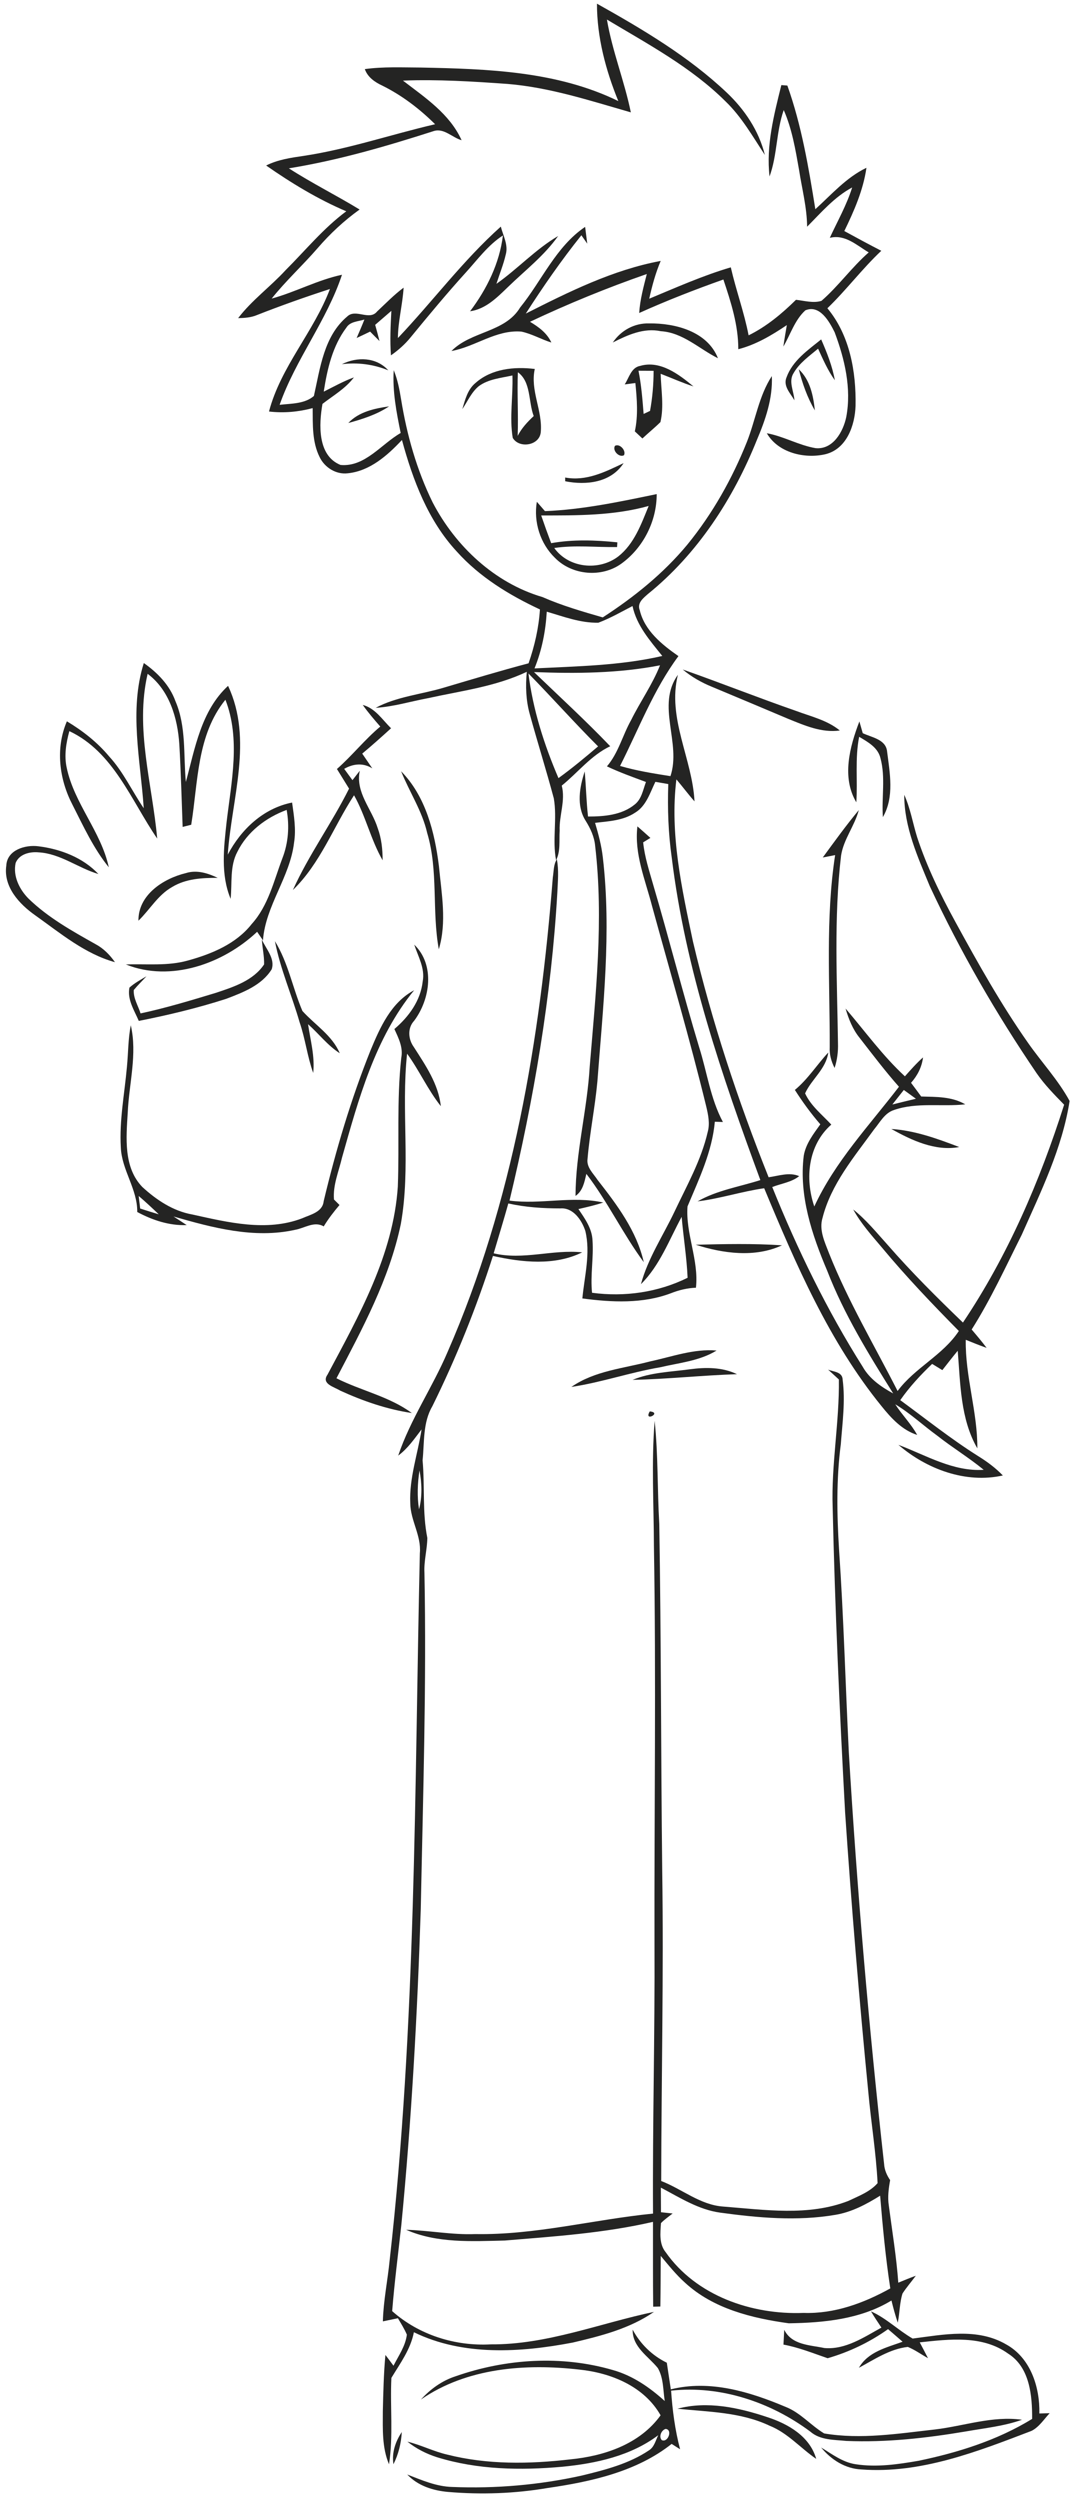 <?xml version="1.0" encoding="UTF-8" ?>
<!DOCTYPE svg PUBLIC "-//W3C//DTD SVG 1.1//EN" "http://www.w3.org/Graphics/SVG/1.1/DTD/svg11.dtd">
<svg width="279pt" height="647pt" viewBox="0 0 279 647" version="1.1" xmlns="http://www.w3.org/2000/svg">
<g id="#1c1c1af5">
<path fill="#1c1c1a" opacity="0.96" d=" M 154.50 0.95 C 166.32 7.58 178.17 14.58 188.07 23.94 C 192.72 28.33 196.41 33.83 197.96 40.10 C 194.80 35.31 191.95 30.25 187.77 26.23 C 178.90 17.40 167.73 11.44 157.08 5.06 C 158.47 13.25 161.61 20.97 163.27 29.08 C 152.78 26.07 142.31 22.62 131.36 21.72 C 122.36 21.08 113.31 20.51 104.29 20.86 C 110.01 25.25 116.40 29.48 119.47 36.29 C 117.04 35.60 114.87 33.05 112.22 33.93 C 99.94 37.87 87.51 41.50 74.76 43.56 C 80.70 47.39 87.04 50.54 93.07 54.22 C 89.06 57.09 85.44 60.47 82.22 64.20 C 78.36 68.66 73.99 72.66 70.31 77.27 C 76.50 75.57 82.21 72.44 88.51 71.10 C 84.59 82.96 76.51 92.97 72.37 104.76 C 75.35 104.41 78.84 104.55 81.24 102.47 C 82.86 95.26 83.83 86.96 89.87 81.90 C 92.06 79.78 95.59 83.09 97.59 80.61 C 99.84 78.50 101.99 76.28 104.46 74.44 C 104.20 78.81 103.02 83.08 102.98 87.48 C 111.99 77.99 119.83 67.39 129.62 58.64 C 130.21 61.00 131.61 63.39 130.89 65.89 C 130.30 68.47 129.28 70.92 128.48 73.45 C 134.00 69.57 138.61 64.50 144.46 61.07 C 140.85 66.19 135.83 70.02 131.38 74.36 C 128.60 77.04 125.68 79.99 121.66 80.55 C 125.99 74.82 129.29 68.12 130.16 60.93 C 126.30 63.43 123.59 67.19 120.54 70.54 C 115.62 75.97 110.94 81.61 106.29 87.28 C 104.83 89.09 103.08 90.63 101.18 91.96 C 100.90 88.12 101.09 84.28 101.29 80.44 C 99.89 81.64 98.50 82.86 97.10 84.06 C 97.49 85.46 97.87 86.85 98.22 88.26 C 97.40 87.45 96.59 86.63 95.79 85.81 C 94.63 86.37 93.47 86.93 92.30 87.47 C 92.99 85.88 93.68 84.30 94.31 82.69 C 92.71 83.21 90.65 83.17 89.66 84.76 C 86.05 89.55 84.69 95.53 83.79 101.35 C 86.37 100.07 88.88 98.64 91.60 97.66 C 89.42 100.55 86.26 102.35 83.46 104.52 C 82.54 109.78 82.12 117.90 88.13 120.32 C 94.47 120.90 98.66 114.93 103.70 112.05 C 102.61 106.70 101.55 101.27 101.90 95.79 C 102.91 98.22 103.40 100.82 103.82 103.41 C 105.31 112.59 107.87 121.66 111.98 130.02 C 117.88 141.35 128.01 150.87 140.41 154.51 C 145.44 156.72 150.73 158.25 156.00 159.77 C 164.11 154.51 171.73 148.38 177.91 140.91 C 184.41 132.94 189.51 123.87 193.32 114.32 C 195.54 108.69 196.41 102.46 199.76 97.32 C 200.03 103.09 198.11 108.63 195.89 113.86 C 189.79 129.07 180.54 143.33 167.71 153.70 C 166.48 154.79 164.83 156.04 165.58 157.92 C 166.83 163.20 171.34 166.83 175.59 169.79 C 169.15 178.47 165.33 188.64 160.48 198.21 C 164.74 199.46 169.14 200.16 173.52 200.85 C 176.40 192.25 169.75 182.56 175.45 174.62 C 172.64 185.88 179.19 196.33 179.75 207.38 C 178.11 205.54 176.66 203.56 175.06 201.69 C 173.32 215.81 176.45 229.86 179.34 243.61 C 184.25 264.43 190.99 284.79 198.93 304.65 C 201.53 304.29 204.30 303.26 206.84 304.36 C 204.87 305.94 202.18 306.27 199.87 307.18 C 206.36 323.28 214.00 339.00 223.28 353.69 C 225.05 356.83 228.07 358.90 231.17 360.60 C 224.80 350.41 218.45 340.12 214.10 328.87 C 210.12 319.50 206.75 309.39 208.02 299.08 C 208.54 295.98 210.53 293.44 212.31 290.95 C 209.88 288.15 207.71 285.16 205.72 282.05 C 209.10 279.27 211.42 275.53 214.37 272.36 C 213.80 276.64 210.01 279.29 208.37 282.94 C 209.86 286.19 212.77 288.44 215.15 291.02 C 209.15 296.30 208.27 304.95 210.75 312.21 C 216.11 300.60 224.96 291.27 232.66 281.23 C 229.06 277.16 225.78 272.82 222.45 268.54 C 220.67 266.33 219.63 263.67 218.84 260.98 C 223.90 266.89 228.46 273.23 234.20 278.53 C 235.70 276.84 237.20 275.14 238.89 273.63 C 238.59 276.13 237.45 278.34 235.79 280.21 C 236.67 281.38 237.55 282.56 238.42 283.75 C 242.30 283.86 246.36 283.74 249.82 285.78 C 243.70 286.46 237.33 285.18 231.39 287.24 C 228.97 288.00 227.76 290.43 226.24 292.25 C 221.07 299.39 215.11 306.40 212.89 315.13 C 211.91 318.31 213.47 321.44 214.58 324.36 C 219.49 336.70 226.29 348.14 232.31 359.96 C 236.79 353.92 244.02 350.72 248.16 344.43 C 241.27 337.45 234.49 330.35 228.22 322.80 C 225.57 319.67 222.80 316.59 220.82 312.98 C 224.19 315.66 226.91 319.02 229.78 322.20 C 235.90 329.22 242.51 335.79 249.22 342.25 C 260.83 324.95 269.12 305.67 275.41 285.87 C 272.89 283.29 270.35 280.71 268.29 277.73 C 257.83 262.36 248.51 246.21 240.65 229.35 C 237.53 221.79 234.00 214.02 234.03 205.68 C 235.62 209.17 236.23 212.98 237.36 216.62 C 239.88 224.31 243.45 231.59 247.33 238.68 C 253.15 249.33 259.10 259.95 266.09 269.90 C 269.61 274.93 273.89 279.50 276.83 284.91 C 274.92 297.14 269.41 308.33 264.44 319.53 C 260.29 327.79 256.44 336.23 251.48 344.05 C 252.80 345.60 254.12 347.16 255.35 348.80 C 253.52 348.16 251.73 347.43 249.95 346.71 C 249.79 356.20 253.01 365.36 252.95 374.81 C 248.55 367.20 248.57 358.07 247.87 349.55 C 246.51 351.20 245.20 352.88 243.89 354.56 C 243.01 354.02 242.13 353.48 241.25 352.95 C 238.23 355.83 235.39 358.90 233.00 362.33 C 239.68 367.22 246.16 372.41 253.18 376.82 C 255.48 378.25 257.67 379.86 259.55 381.82 C 249.94 383.97 239.80 380.17 232.52 373.89 C 239.69 376.59 246.63 380.85 254.60 380.36 C 250.74 377.18 246.45 374.59 242.53 371.49 C 238.88 368.84 235.58 365.72 231.70 363.40 C 233.46 366.14 235.81 368.46 237.38 371.33 C 233.47 370.08 230.64 366.98 228.15 363.88 C 214.59 347.19 205.98 327.19 197.78 307.49 C 191.98 308.32 186.37 310.18 180.54 310.89 C 185.55 308.01 191.35 307.12 196.79 305.38 C 186.82 278.31 177.37 250.74 173.86 221.97 C 172.96 215.66 172.74 209.27 172.96 202.90 C 172.13 202.76 170.46 202.47 169.62 202.32 C 168.23 205.17 167.25 208.59 164.36 210.31 C 161.31 212.35 157.54 212.53 154.01 212.93 C 154.88 215.86 155.68 218.83 156.02 221.88 C 158.28 241.19 156.07 260.61 154.61 279.89 C 153.99 286.60 152.63 293.21 152.06 299.92 C 151.76 302.10 153.57 303.67 154.66 305.34 C 159.68 311.76 164.78 318.52 166.62 326.63 C 161.22 319.32 157.30 311.01 151.76 303.77 C 151.26 305.88 150.87 308.15 148.95 309.48 C 148.98 298.25 151.97 287.27 152.62 276.08 C 154.19 257.11 156.26 237.99 154.04 218.98 C 153.84 216.56 152.80 214.35 151.53 212.33 C 149.14 208.50 150.00 203.68 151.33 199.63 C 151.68 203.52 151.75 207.42 152.19 211.30 C 156.34 211.30 160.87 210.94 164.23 208.22 C 166.06 206.82 166.42 204.39 167.18 202.36 C 163.78 201.09 160.36 199.88 157.08 198.32 C 160.06 194.83 161.13 190.27 163.34 186.34 C 165.71 181.55 168.85 177.15 170.82 172.17 C 160.07 174.26 149.11 174.33 138.21 173.92 C 144.82 180.28 151.59 186.48 157.93 193.11 C 152.98 195.46 149.58 199.91 145.39 203.30 C 146.40 207.21 144.68 211.04 144.85 214.97 C 144.69 217.51 145.11 220.30 143.92 222.62 C 142.90 217.32 144.25 211.89 143.33 206.59 C 141.38 199.30 139.11 192.09 137.11 184.81 C 136.11 181.25 135.99 177.51 136.34 173.85 C 128.28 177.68 119.36 178.78 110.74 180.68 C 106.24 181.52 101.82 182.89 97.23 183.17 C 102.71 180.24 109.02 179.71 114.90 177.94 C 122.18 175.79 129.45 173.59 136.80 171.65 C 138.36 167.15 139.44 162.48 139.74 157.71 C 131.79 154.00 124.13 149.32 118.23 142.74 C 110.79 134.73 106.85 124.24 104.03 113.86 C 100.26 117.88 95.71 121.91 89.99 122.48 C 86.97 122.84 84.02 120.98 82.73 118.30 C 80.76 114.38 80.96 109.87 80.92 105.61 C 77.24 106.60 73.42 106.94 69.62 106.49 C 72.66 94.89 81.21 85.88 85.39 74.79 C 79.02 76.85 72.71 79.09 66.48 81.54 C 64.95 82.19 63.27 82.29 61.63 82.33 C 65.18 77.68 69.97 74.21 73.91 69.92 C 79.07 64.77 83.73 59.04 89.62 54.68 C 82.29 51.57 75.40 47.37 68.88 42.83 C 71.90 41.31 75.27 40.82 78.58 40.34 C 90.14 38.60 101.24 34.79 112.61 32.15 C 108.59 28.16 104.02 24.67 98.93 22.15 C 97.01 21.26 95.14 19.97 94.42 17.88 C 99.25 17.22 104.13 17.46 109.00 17.48 C 126.26 17.83 144.21 18.42 160.03 26.16 C 156.77 18.19 154.49 9.60 154.50 0.95 M 154.88 161.14 C 150.28 161.26 145.86 159.56 141.51 158.29 C 141.22 163.32 140.24 168.29 138.34 172.97 C 149.40 172.41 160.56 172.25 171.41 169.75 C 168.25 165.81 164.79 161.93 163.70 156.83 C 160.80 158.34 157.95 159.98 154.88 161.14 M 136.77 174.28 C 137.92 183.63 140.84 192.73 144.54 201.36 C 148.09 198.79 151.46 195.98 154.79 193.15 C 148.63 187.00 142.86 180.49 136.77 174.28 M 230.95 285.82 C 232.98 285.31 235.01 284.82 237.05 284.33 C 236.01 283.57 234.96 282.82 233.92 282.06 C 232.93 283.31 231.94 284.57 230.95 285.82 M 230.15 362.16 C 230.71 362.71 230.71 362.71 230.15 362.16 Z" />
<path fill="#1c1c1a" opacity="0.96" d=" M 202.22 22.02 C 202.61 22.05 203.39 22.11 203.78 22.14 C 207.46 32.45 209.29 43.35 211.02 54.14 C 215.21 50.33 219.05 45.91 224.25 43.42 C 223.42 49.20 221.05 54.59 218.52 59.79 C 221.69 61.53 224.87 63.24 228.09 64.90 C 223.13 69.57 219.04 75.05 214.14 79.77 C 219.94 86.74 221.60 96.19 221.43 105.02 C 221.26 110.10 219.13 116.21 213.60 117.55 C 208.23 118.79 201.37 117.18 198.46 112.11 C 202.82 112.90 206.72 115.23 211.08 115.97 C 215.59 116.41 218.23 111.72 219.02 107.92 C 220.42 100.53 218.61 92.89 216.01 85.97 C 214.63 83.20 212.17 78.75 208.43 80.31 C 205.68 82.83 204.59 86.55 202.74 89.69 C 203.00 87.83 203.33 85.98 203.64 84.13 C 199.75 86.75 195.67 89.19 191.08 90.37 C 191.09 84.12 189.18 78.19 187.22 72.33 C 179.85 74.95 172.56 77.78 165.43 81.00 C 165.64 77.56 166.56 74.23 167.40 70.91 C 157.10 74.49 147.02 78.62 137.17 83.27 C 139.41 84.61 141.58 86.18 142.70 88.64 C 140.07 87.82 137.64 86.38 134.92 85.81 C 128.39 85.28 123.03 89.72 116.84 90.84 C 121.92 85.65 130.69 86.08 134.61 79.58 C 140.23 72.65 143.87 63.82 151.44 58.71 C 151.62 60.16 151.81 61.61 151.99 63.06 C 151.61 62.51 150.85 61.42 150.47 60.88 C 145.29 67.35 140.56 74.17 136.08 81.15 C 147.23 75.51 158.61 69.83 171.00 67.52 C 169.66 70.67 168.77 73.97 168.03 77.30 C 174.99 74.40 181.90 71.32 189.14 69.18 C 190.49 75.10 192.60 80.81 193.75 86.78 C 198.38 84.50 202.36 81.18 206.01 77.58 C 208.18 77.82 210.46 78.51 212.60 77.86 C 217.01 74.03 220.43 69.17 224.83 65.32 C 221.70 63.46 218.71 60.57 214.76 61.55 C 216.75 57.23 219.13 53.07 220.55 48.51 C 215.93 50.99 212.53 55.01 208.89 58.67 C 208.85 53.70 207.56 48.88 206.81 44.00 C 205.88 38.74 205.00 33.40 202.84 28.48 C 200.88 34.05 201.19 40.12 199.17 45.67 C 198.24 37.66 200.31 29.73 202.22 22.02 Z" />
<path fill="#1c1c1a" opacity="0.96" d=" M 158.60 88.63 C 160.71 85.50 164.18 83.59 167.98 83.69 C 174.74 83.60 183.09 85.75 185.82 92.71 C 180.94 90.28 176.75 86.06 171.03 85.71 C 166.60 84.78 162.45 86.68 158.60 88.63 Z" />
<path fill="#1c1c1a" opacity="0.96" d=" M 203.57 97.63 C 205.13 93.32 209.10 90.60 212.53 87.83 C 214.02 91.24 215.41 94.72 216.07 98.40 C 214.25 95.89 213.02 93.03 211.73 90.23 C 209.46 92.14 206.92 93.90 205.41 96.52 C 203.99 98.69 205.48 101.27 205.61 103.59 C 204.58 101.79 202.60 99.89 203.57 97.63 Z" />
<path fill="#1c1c1a" opacity="0.96" d=" M 88.48 94.25 C 92.44 92.28 97.39 92.40 100.50 95.84 C 96.66 94.27 92.60 93.74 88.48 94.25 Z" />
<path fill="#1c1c1a" opacity="0.96" d=" M 165.70 94.68 C 170.88 93.18 175.71 96.88 179.48 100.00 C 176.59 99.07 173.82 97.81 170.99 96.73 C 171.09 100.88 171.89 105.13 170.93 109.23 C 169.43 110.71 167.79 112.03 166.26 113.47 C 165.77 113.01 164.79 112.09 164.30 111.63 C 165.20 107.50 164.85 103.28 164.44 99.12 C 163.75 99.21 162.37 99.39 161.68 99.48 C 162.80 97.77 163.36 95.08 165.70 94.68 M 165.25 95.94 C 165.99 99.62 166.28 103.38 166.58 107.12 C 167.00 106.92 167.83 106.52 168.24 106.33 C 168.86 102.91 169.16 99.44 169.16 95.96 C 167.85 95.95 166.55 95.94 165.25 95.94 Z" />
<path fill="#1c1c1a" opacity="0.96" d=" M 123.07 99.10 C 127.23 95.41 133.10 94.83 138.41 95.48 C 137.17 101.05 140.47 106.28 139.96 111.81 C 139.68 115.32 134.37 116.16 132.70 113.31 C 131.82 107.98 132.82 102.54 132.62 97.16 C 129.67 97.83 126.43 98.08 123.92 99.93 C 122.00 101.50 121.02 103.87 119.65 105.88 C 120.37 103.46 121.01 100.78 123.07 99.10 M 134.03 96.33 C 133.82 101.82 134.18 107.31 133.98 112.80 C 134.99 110.81 136.51 109.18 138.13 107.67 C 136.72 103.96 137.48 98.82 134.03 96.33 Z" />
<path fill="#1c1c1a" opacity="0.96" d=" M 206.73 95.56 C 209.67 98.31 210.49 102.37 210.90 106.21 C 208.95 102.91 207.68 99.26 206.73 95.56 Z" />
<path fill="#1c1c1a" opacity="0.96" d=" M 90.14 109.47 C 92.86 106.56 96.91 105.70 100.69 105.16 C 97.51 107.30 93.80 108.46 90.14 109.47 Z" />
<path fill="#1c1c1a" opacity="0.96" d=" M 159.16 115.37 C 160.40 114.69 162.13 116.62 161.49 117.81 C 160.23 118.48 158.43 116.60 159.16 115.37 Z" />
<path fill="#1c1c1a" opacity="0.96" d=" M 146.27 123.57 C 151.72 124.60 156.65 122.11 161.40 119.84 C 158.13 124.91 151.73 125.62 146.28 124.54 C 146.28 124.30 146.27 123.81 146.27 123.57 Z" />
<path fill="#1c1c1a" opacity="0.96" d=" M 141.04 132.27 C 150.83 131.88 160.40 129.84 169.96 127.86 C 169.99 134.82 166.50 141.74 160.86 145.83 C 155.74 149.56 148.06 148.89 143.64 144.37 C 139.82 140.69 138.06 135.07 138.94 129.85 C 139.47 130.46 140.51 131.67 141.04 132.27 M 140.07 133.39 C 140.89 135.79 141.75 138.18 142.65 140.56 C 148.32 139.55 154.08 139.76 159.78 140.34 C 159.76 140.65 159.73 141.26 159.71 141.57 C 154.29 141.65 148.84 141.01 143.45 141.81 C 147.18 147.04 155.02 147.80 160.01 144.00 C 164.13 140.76 165.97 135.62 167.88 130.93 C 158.85 133.46 149.37 133.39 140.07 133.39 Z" />
<path fill="#1c1c1a" opacity="0.96" d=" M 37.22 171.58 C 40.76 174.07 43.91 177.29 45.40 181.43 C 48.25 188.05 47.45 195.37 48.10 202.36 C 50.47 193.64 52.05 183.91 59.03 177.48 C 65.57 191.43 59.94 206.71 58.95 221.16 C 62.40 214.61 68.16 209.16 75.60 207.68 C 76.07 211.10 76.67 214.58 76.11 218.03 C 75.08 226.95 68.71 234.39 68.06 243.34 C 67.68 242.79 66.93 241.69 66.55 241.13 C 57.78 249.40 44.19 254.24 32.57 249.58 C 37.92 249.39 43.39 250.04 48.63 248.56 C 54.77 246.87 61.10 244.27 65.14 239.12 C 69.45 234.36 70.87 227.95 73.08 222.11 C 74.64 218.12 74.94 213.78 74.19 209.59 C 68.84 211.56 63.99 215.25 61.43 220.44 C 59.44 224.17 60.11 228.54 59.69 232.60 C 57.07 226.32 57.93 219.35 58.64 212.78 C 59.88 202.32 62.30 191.26 58.34 181.08 C 50.92 190.23 51.28 202.42 49.49 213.43 C 48.94 213.57 47.82 213.85 47.27 213.99 C 47.01 206.85 46.82 199.72 46.41 192.59 C 45.96 185.83 43.86 178.61 38.21 174.37 C 34.91 188.57 39.41 202.86 40.69 217.01 C 33.95 207.18 29.42 194.61 17.95 189.20 C 17.11 192.27 16.57 195.52 17.27 198.69 C 19.21 207.95 26.17 215.20 28.16 224.44 C 24.21 219.57 21.59 213.83 18.77 208.28 C 15.31 201.66 14.31 193.64 17.31 186.66 C 21.40 189.11 25.20 192.09 28.26 195.76 C 31.92 199.74 34.18 204.72 37.20 209.15 C 36.37 196.70 33.37 183.84 37.22 171.58 Z" />
<path fill="#1c1c1a" opacity="0.96" d=" M 176.70 173.25 C 186.54 176.71 196.24 180.57 206.09 183.99 C 209.94 185.43 214.10 186.37 217.36 189.04 C 212.66 189.69 208.23 187.74 203.99 186.02 C 197.42 183.24 190.84 180.48 184.26 177.73 C 181.54 176.62 178.95 175.16 176.70 173.25 Z" />
<path fill="#1c1c1a" opacity="0.96" d=" M 93.88 182.42 C 97.12 183.27 98.95 186.24 101.21 188.46 C 98.76 190.69 96.29 192.90 93.75 195.02 C 94.62 196.30 95.49 197.57 96.36 198.84 C 93.99 197.36 91.44 197.61 89.08 198.96 C 89.79 199.93 90.50 200.91 91.22 201.89 C 91.69 201.28 92.65 200.06 93.12 199.45 C 91.93 205.07 96.21 209.30 97.76 214.32 C 98.74 216.97 99.03 219.82 99.03 222.63 C 95.96 217.30 94.65 211.17 91.63 205.80 C 86.32 213.93 82.90 223.47 75.80 230.32 C 79.92 221.19 85.87 213.03 90.34 204.08 C 89.30 202.38 88.25 200.69 87.20 199.00 C 91.14 195.54 94.39 191.39 98.42 188.02 C 96.84 186.21 95.27 184.38 93.88 182.42 Z" />
<path fill="#1c1c1a" opacity="0.96" d=" M 221.63 207.62 C 217.78 201.19 219.92 193.22 222.42 186.69 C 222.64 187.45 223.07 188.97 223.29 189.73 C 225.55 190.82 229.15 191.29 229.57 194.30 C 230.28 199.97 231.53 206.22 228.50 211.46 C 228.14 206.39 229.22 201.19 227.88 196.22 C 227.23 193.43 224.61 192.01 222.36 190.67 C 221.25 196.27 221.99 201.97 221.63 207.62 Z" />
<path fill="#1c1c1a" opacity="0.96" d=" M 103.81 199.58 C 110.18 206.06 112.51 215.36 113.60 224.12 C 114.27 231.24 115.69 238.63 113.57 245.65 C 111.75 235.70 113.49 225.34 110.56 215.56 C 109.26 209.85 105.96 204.95 103.81 199.58 Z" />
<path fill="#1c1c1a" opacity="0.96" d=" M 212.94 221.90 C 215.98 217.76 218.98 213.58 222.27 209.63 C 221.19 213.74 218.33 217.17 217.68 221.41 C 215.78 237.54 216.66 253.80 216.88 270.00 C 216.95 272.15 216.68 274.31 216.00 276.37 C 215.15 274.69 214.63 272.87 214.74 270.99 C 214.80 254.42 213.62 237.73 216.14 221.28 C 215.07 221.49 214.01 221.69 212.94 221.90 Z" />
<path fill="#1c1c1a" opacity="0.96" d=" M 164.97 213.85 C 166.10 214.83 167.22 215.83 168.33 216.83 C 167.87 217.12 166.93 217.69 166.46 217.98 C 166.83 221.72 168.02 225.30 169.04 228.90 C 173.17 242.89 176.74 257.04 180.95 271.00 C 183.00 277.45 183.87 284.32 187.10 290.35 C 186.58 290.33 185.53 290.30 185.01 290.28 C 184.31 298.04 180.91 305.11 177.94 312.19 C 177.40 319.24 180.92 326.10 180.12 333.23 C 177.91 333.32 175.75 333.83 173.70 334.64 C 166.38 337.43 158.34 337.02 150.72 336.01 C 151.27 330.23 152.88 324.31 151.49 318.55 C 150.59 315.76 148.35 312.46 145.06 312.71 C 140.53 312.71 135.99 312.42 131.56 311.43 C 130.36 315.74 129.04 320.03 127.77 324.33 C 135.37 326.16 143.03 323.27 150.68 324.08 C 143.57 327.60 135.08 326.69 127.58 325.01 C 123.31 338.35 118.09 351.37 111.89 363.92 C 109.41 368.15 109.86 373.20 109.37 377.90 C 109.98 384.59 109.27 391.36 110.60 397.99 C 110.56 400.99 109.69 403.94 109.85 406.97 C 110.41 435.99 109.48 465.01 108.90 494.03 C 108.02 521.32 106.51 548.61 103.87 575.80 C 103.06 583.22 102.09 590.62 101.50 598.07 C 108.44 604.24 117.78 607.17 127.00 606.67 C 141.56 606.78 155.23 601.21 169.26 598.26 C 163.03 602.59 155.51 604.50 148.22 606.21 C 134.68 608.79 119.85 609.74 107.12 603.53 C 106.27 607.96 103.58 611.57 101.30 615.34 C 100.93 622.77 101.83 630.29 100.68 637.71 C 98.85 633.37 99.07 628.60 99.08 624.00 C 99.20 619.13 99.30 614.25 99.75 609.41 C 100.45 610.32 101.15 611.26 101.84 612.20 C 103.15 609.60 104.95 607.10 105.30 604.15 C 104.66 602.66 103.80 601.29 102.98 599.91 C 101.68 600.17 100.39 600.45 99.09 600.72 C 99.23 595.36 100.34 590.11 100.86 584.79 C 107.71 524.09 107.28 462.92 108.66 401.94 C 109.09 397.41 106.22 393.46 106.18 388.98 C 105.90 382.48 108.12 376.25 109.11 369.90 C 107.26 372.30 105.54 374.86 103.06 376.68 C 106.23 367.26 111.96 358.98 115.84 349.86 C 132.78 311.14 139.78 268.91 143.08 227.01 C 143.34 225.46 143.24 223.71 144.12 222.36 C 144.67 225.19 144.37 228.09 144.25 230.94 C 142.71 257.85 138.14 284.51 131.87 310.69 C 139.94 311.76 148.11 309.39 156.13 311.19 C 154.02 311.89 151.86 312.38 149.70 312.88 C 151.37 315.33 153.22 317.89 153.35 320.98 C 153.67 325.50 152.76 330.01 153.23 334.54 C 161.68 335.67 170.30 334.44 177.96 330.66 C 177.73 325.38 176.87 320.16 176.42 314.90 C 173.18 320.86 170.79 327.46 165.88 332.32 C 167.69 325.63 171.59 319.81 174.54 313.61 C 177.73 306.85 181.49 300.24 183.17 292.90 C 183.77 290.73 183.29 288.49 182.79 286.36 C 178.54 268.90 173.47 251.66 168.72 234.33 C 166.98 227.61 164.12 220.95 164.97 213.85 M 108.57 380.51 C 108.06 383.84 107.92 387.25 108.45 390.59 C 109.31 387.29 109.19 383.83 108.57 380.51 Z" />
<path fill="#1c1c1a" opacity="0.96" d=" M 1.63 223.99 C 1.83 219.92 6.58 218.55 9.96 219.00 C 15.67 219.71 21.46 221.92 25.47 226.18 C 20.19 224.62 15.62 220.88 9.98 220.57 C 7.73 220.36 4.99 221.00 4.05 223.31 C 3.31 226.71 5.03 230.18 7.40 232.56 C 12.44 237.45 18.62 240.90 24.71 244.32 C 26.78 245.41 28.43 247.10 29.76 249.00 C 21.94 246.83 15.61 241.48 9.12 236.87 C 4.97 233.95 0.84 229.48 1.63 223.99 Z" />
<path fill="#1c1c1a" opacity="0.96" d=" M 35.83 238.26 C 35.74 231.57 42.29 227.34 48.10 225.94 C 50.93 225.04 53.78 225.95 56.35 227.17 C 52.32 227.16 48.09 227.38 44.55 229.54 C 40.88 231.59 38.79 235.40 35.83 238.26 Z" />
<path fill="#1c1c1a" opacity="0.96" d=" M 67.77 243.13 C 68.82 245.55 71.25 248.02 70.32 250.83 C 67.76 254.97 62.91 256.82 58.56 258.47 C 51.15 260.86 43.56 262.68 35.92 264.19 C 34.76 261.47 32.88 258.66 33.50 255.57 C 34.82 254.39 36.39 253.54 37.91 252.64 C 36.82 253.83 35.65 254.95 34.62 256.20 C 34.49 258.34 35.76 260.26 36.38 262.25 C 42.98 260.83 49.46 258.87 55.92 256.91 C 60.47 255.39 65.55 253.76 68.35 249.57 C 68.41 247.41 67.89 245.28 67.77 243.13 Z" />
<path fill="#1c1c1a" opacity="0.96" d=" M 71.15 243.55 C 74.60 249.12 75.73 255.67 78.27 261.62 C 81.52 265.22 85.96 267.91 87.94 272.56 C 84.78 270.54 82.51 267.50 79.73 265.04 C 80.34 269.22 81.53 273.39 81.06 277.66 C 79.53 273.39 79.02 268.83 77.54 264.54 C 75.52 257.51 72.54 250.76 71.15 243.55 Z" />
<path fill="#1c1c1a" opacity="0.96" d=" M 107.21 244.45 C 112.63 249.67 111.37 258.57 107.19 264.15 C 105.41 266.06 105.64 268.94 107.11 270.96 C 110.14 275.69 113.47 280.51 114.10 286.26 C 110.73 282.03 108.53 277.03 105.36 272.67 C 103.79 287.32 106.34 302.18 103.74 316.75 C 100.77 330.99 93.76 343.89 87.08 356.67 C 93.47 359.89 100.77 361.38 106.58 365.66 C 100.15 364.71 93.92 362.55 88.02 359.85 C 86.47 358.88 83.08 358.13 84.76 355.73 C 92.90 340.46 101.79 324.73 102.96 307.07 C 103.38 295.97 102.64 284.82 103.85 273.75 C 104.39 271.08 103.14 268.63 102.07 266.29 C 105.79 263.14 108.86 258.94 109.40 253.97 C 110.05 250.60 108.21 247.54 107.21 244.45 Z" />
<path fill="#1c1c1a" opacity="0.96" d=" M 95.88 271.85 C 98.35 265.90 101.20 259.42 107.19 256.25 C 97.05 268.65 92.80 284.44 88.52 299.56 C 87.69 303.12 86.12 306.72 86.44 310.41 C 86.80 310.76 87.51 311.48 87.87 311.83 C 86.38 313.58 84.98 315.40 83.78 317.37 C 81.35 315.92 78.82 317.83 76.38 318.25 C 65.82 320.61 55.05 317.72 44.91 314.80 C 46.05 315.53 47.18 316.28 48.32 317.03 C 43.80 317.20 39.45 315.75 35.52 313.64 C 35.59 307.69 31.50 302.81 31.27 296.92 C 30.86 289.94 32.23 283.02 32.85 276.09 C 33.20 272.50 33.15 268.86 33.85 265.31 C 35.58 272.77 33.39 280.41 33.06 287.93 C 32.66 294.40 31.93 302.09 36.84 307.17 C 40.47 310.51 44.81 313.41 49.76 314.28 C 58.99 316.32 68.98 318.79 78.18 315.28 C 80.34 314.31 83.48 313.69 83.77 310.85 C 86.93 297.60 90.82 284.50 95.88 271.85 M 35.89 309.49 C 35.99 310.30 36.18 311.92 36.28 312.74 C 37.87 313.26 39.48 313.76 41.09 314.24 C 39.39 312.62 37.67 311.01 35.89 309.49 Z" />
<path fill="#1c1c1a" opacity="0.96" d=" M 230.69 292.15 C 236.77 292.55 242.61 294.66 248.26 296.83 C 242.11 297.98 235.94 295.10 230.69 292.15 Z" />
<path fill="#1c1c1a" opacity="0.96" d=" M 180.05 322.11 C 187.49 321.93 194.96 321.76 202.39 322.26 C 195.41 325.51 187.15 324.38 180.05 322.11 Z" />
<path fill="#1c1c1a" opacity="0.96" d=" M 168.22 352.31 C 173.91 351.10 179.55 348.98 185.46 349.49 C 181.07 352.19 175.79 352.66 170.88 353.82 C 163.13 355.13 155.66 357.74 147.88 358.91 C 153.88 354.73 161.34 354.13 168.22 352.31 Z" />
<path fill="#1c1c1a" opacity="0.96" d=" M 178.53 354.34 C 182.63 353.79 186.94 353.77 190.75 355.61 C 181.73 355.90 172.73 356.89 163.72 357.08 C 168.41 355.13 173.57 355.02 178.53 354.34 Z" />
<path fill="#1c1c1a" opacity="0.96" d=" M 214.34 354.44 C 215.79 355.01 218.03 354.99 218.09 357.04 C 218.81 362.59 218.03 368.22 217.61 373.77 C 216.43 382.81 216.60 391.95 217.16 401.04 C 218.36 418.51 218.82 436.02 219.69 453.52 C 221.82 489.09 224.88 524.61 228.82 560.02 C 228.91 561.53 229.53 562.93 230.38 564.17 C 229.99 566.34 229.69 568.56 230.04 570.77 C 230.91 577.41 232.01 584.02 232.49 590.71 C 233.99 590.08 235.50 589.47 237.03 588.91 C 235.89 590.45 234.63 591.90 233.58 593.51 C 232.81 595.94 232.88 598.56 232.35 601.06 C 231.71 599.16 231.19 597.24 230.72 595.32 C 222.77 600.17 213.25 601.08 204.15 601.22 C 194.59 599.90 184.61 597.45 177.31 590.73 C 174.97 588.64 173.01 586.18 171.01 583.78 C 170.98 588.15 170.98 592.51 170.91 596.88 C 170.45 596.89 169.52 596.91 169.05 596.92 C 168.97 589.60 169.01 582.29 169.00 574.97 C 156.42 577.88 143.50 578.74 130.67 579.80 C 122.14 580.00 113.11 580.54 105.11 577.02 C 111.08 577.18 117.00 578.37 122.99 578.13 C 138.52 578.41 153.64 574.36 169.01 572.83 C 168.87 549.55 169.51 526.27 169.39 502.99 C 169.31 468.66 169.83 434.33 169.24 400.00 C 169.21 389.23 168.57 378.43 169.43 367.68 C 170.36 376.54 170.11 385.49 170.63 394.38 C 171.12 424.23 171.05 454.09 171.39 483.95 C 171.78 510.77 171.18 537.58 171.13 564.40 C 176.54 566.48 181.20 570.59 187.18 571.01 C 197.92 571.84 209.24 573.57 219.57 569.55 C 222.21 568.29 225.17 567.20 227.13 564.95 C 226.74 557.07 225.44 549.26 224.73 541.40 C 222.37 517.28 220.35 493.12 218.72 468.94 C 217.29 442.64 216.10 416.33 215.50 390.01 C 215.13 378.96 217.26 368.02 217.11 356.98 C 216.19 356.13 215.27 355.28 214.34 354.44 M 171.04 566.11 C 171.04 568.23 171.06 570.35 171.07 572.48 C 171.82 572.56 173.33 572.72 174.09 572.80 C 173.07 573.61 171.98 574.35 171.07 575.29 C 170.90 577.81 170.55 580.70 172.28 582.81 C 180.21 594.13 194.58 599.06 208.00 598.53 C 215.96 598.80 223.57 596.00 230.42 592.19 C 229.20 584.23 228.45 576.21 227.79 568.20 C 224.22 570.43 220.42 572.45 216.22 573.15 C 206.34 574.84 196.24 573.93 186.37 572.58 C 180.77 571.81 175.94 568.69 171.04 566.11 Z" />
<path fill="#1c1c1a" opacity="0.96" d=" M 168.17 365.24 C 171.50 365.56 166.47 368.10 168.17 365.24 Z" />
<path fill="#1c1c1a" opacity="0.96" d=" M 225.42 598.13 C 229.38 599.89 232.48 603.02 236.21 605.17 C 244.18 604.14 252.94 602.35 260.35 606.65 C 266.71 610.12 269.15 617.69 269.00 624.56 C 269.67 624.54 271.00 624.50 271.67 624.48 C 270.19 626.05 268.97 628.04 266.99 629.05 C 252.93 634.43 238.28 640.20 222.93 639.04 C 218.77 638.86 215.10 636.52 212.52 633.36 C 215.35 635.07 218.08 637.19 221.45 637.69 C 226.88 638.53 232.40 637.72 237.76 636.79 C 248.00 634.66 258.17 631.46 267.13 625.96 C 267.16 619.93 266.54 612.62 260.91 609.06 C 254.26 604.26 245.69 605.33 238.04 606.15 C 238.75 607.51 239.48 608.86 240.18 610.25 C 238.43 609.28 236.80 608.08 234.95 607.33 C 230.30 607.86 226.32 610.56 222.30 612.73 C 224.65 608.59 229.47 607.49 233.60 605.99 C 232.35 604.89 231.09 603.81 229.84 602.73 C 225.11 606.10 219.76 608.66 214.20 610.26 C 210.43 608.96 206.71 607.46 202.77 606.73 C 202.83 605.44 202.90 604.17 202.97 602.90 C 204.93 606.86 209.59 606.82 213.36 607.62 C 218.79 608.09 223.58 604.84 228.12 602.33 C 227.19 600.94 226.26 599.55 225.42 598.13 Z" />
<path fill="#1c1c1a" opacity="0.96" d=" M 163.74 602.86 C 165.74 606.59 168.77 609.56 172.58 611.42 C 172.93 613.71 173.26 616.01 173.62 618.31 C 183.68 615.78 194.00 618.91 203.26 622.82 C 207.13 624.31 209.83 627.62 213.30 629.72 C 222.83 631.33 232.51 629.75 242.01 628.69 C 249.50 627.80 256.88 625.11 264.51 626.18 C 259.84 627.84 254.87 628.34 250.01 629.20 C 239.78 630.92 229.40 632.10 219.02 631.66 C 215.84 631.34 212.27 631.48 209.72 629.25 C 199.49 621.63 186.49 617.25 173.69 618.65 C 174.04 623.77 174.71 628.85 176.02 633.82 C 175.47 633.48 174.38 632.78 173.83 632.43 C 164.75 639.63 152.97 642.21 141.74 643.84 C 133.24 645.29 124.56 645.59 115.97 644.86 C 112.08 644.52 108.13 643.27 105.40 640.35 C 109.17 641.81 112.95 643.47 117.07 643.57 C 128.30 644.03 139.61 643.05 150.58 640.62 C 156.61 639.15 162.79 637.58 168.00 634.07 C 169.35 633.20 169.68 631.52 170.36 630.18 C 163.21 635.55 154.27 637.49 145.55 638.34 C 134.71 639.32 123.58 639.12 113.11 635.88 C 110.34 635.00 107.71 633.66 105.44 631.84 C 108.96 632.70 112.23 634.39 115.77 635.20 C 126.15 637.83 137.03 637.66 147.60 636.43 C 156.41 635.57 165.59 632.49 170.97 625.03 C 166.71 617.53 158.16 614.05 149.95 613.20 C 135.99 611.60 120.81 612.73 108.94 620.95 C 111.39 618.24 114.41 616.06 117.91 614.93 C 130.91 610.37 145.38 609.44 158.67 613.33 C 163.77 614.77 168.16 617.82 172.04 621.33 C 171.60 618.48 171.74 615.35 170.25 612.80 C 167.74 609.69 163.64 607.39 163.74 602.86 M 172.28 628.55 C 171.17 628.86 170.44 630.54 171.28 631.45 C 172.87 632.19 174.16 628.74 172.28 628.55 Z" />
<path fill="#1c1c1a" opacity="0.96" d=" M 175.33 623.33 C 183.03 621.25 191.19 623.03 198.59 625.50 C 203.98 627.25 209.60 630.48 211.25 636.31 C 207.18 633.52 203.86 629.59 199.19 627.73 C 191.74 624.19 183.36 624.15 175.33 623.33 Z" />
<path fill="#1c1c1a" opacity="0.96" d=" M 101.83 637.69 C 101.36 634.71 102.34 631.81 103.99 629.36 C 103.83 632.24 103.14 635.10 101.83 637.69 Z" />
</g>
</svg>
